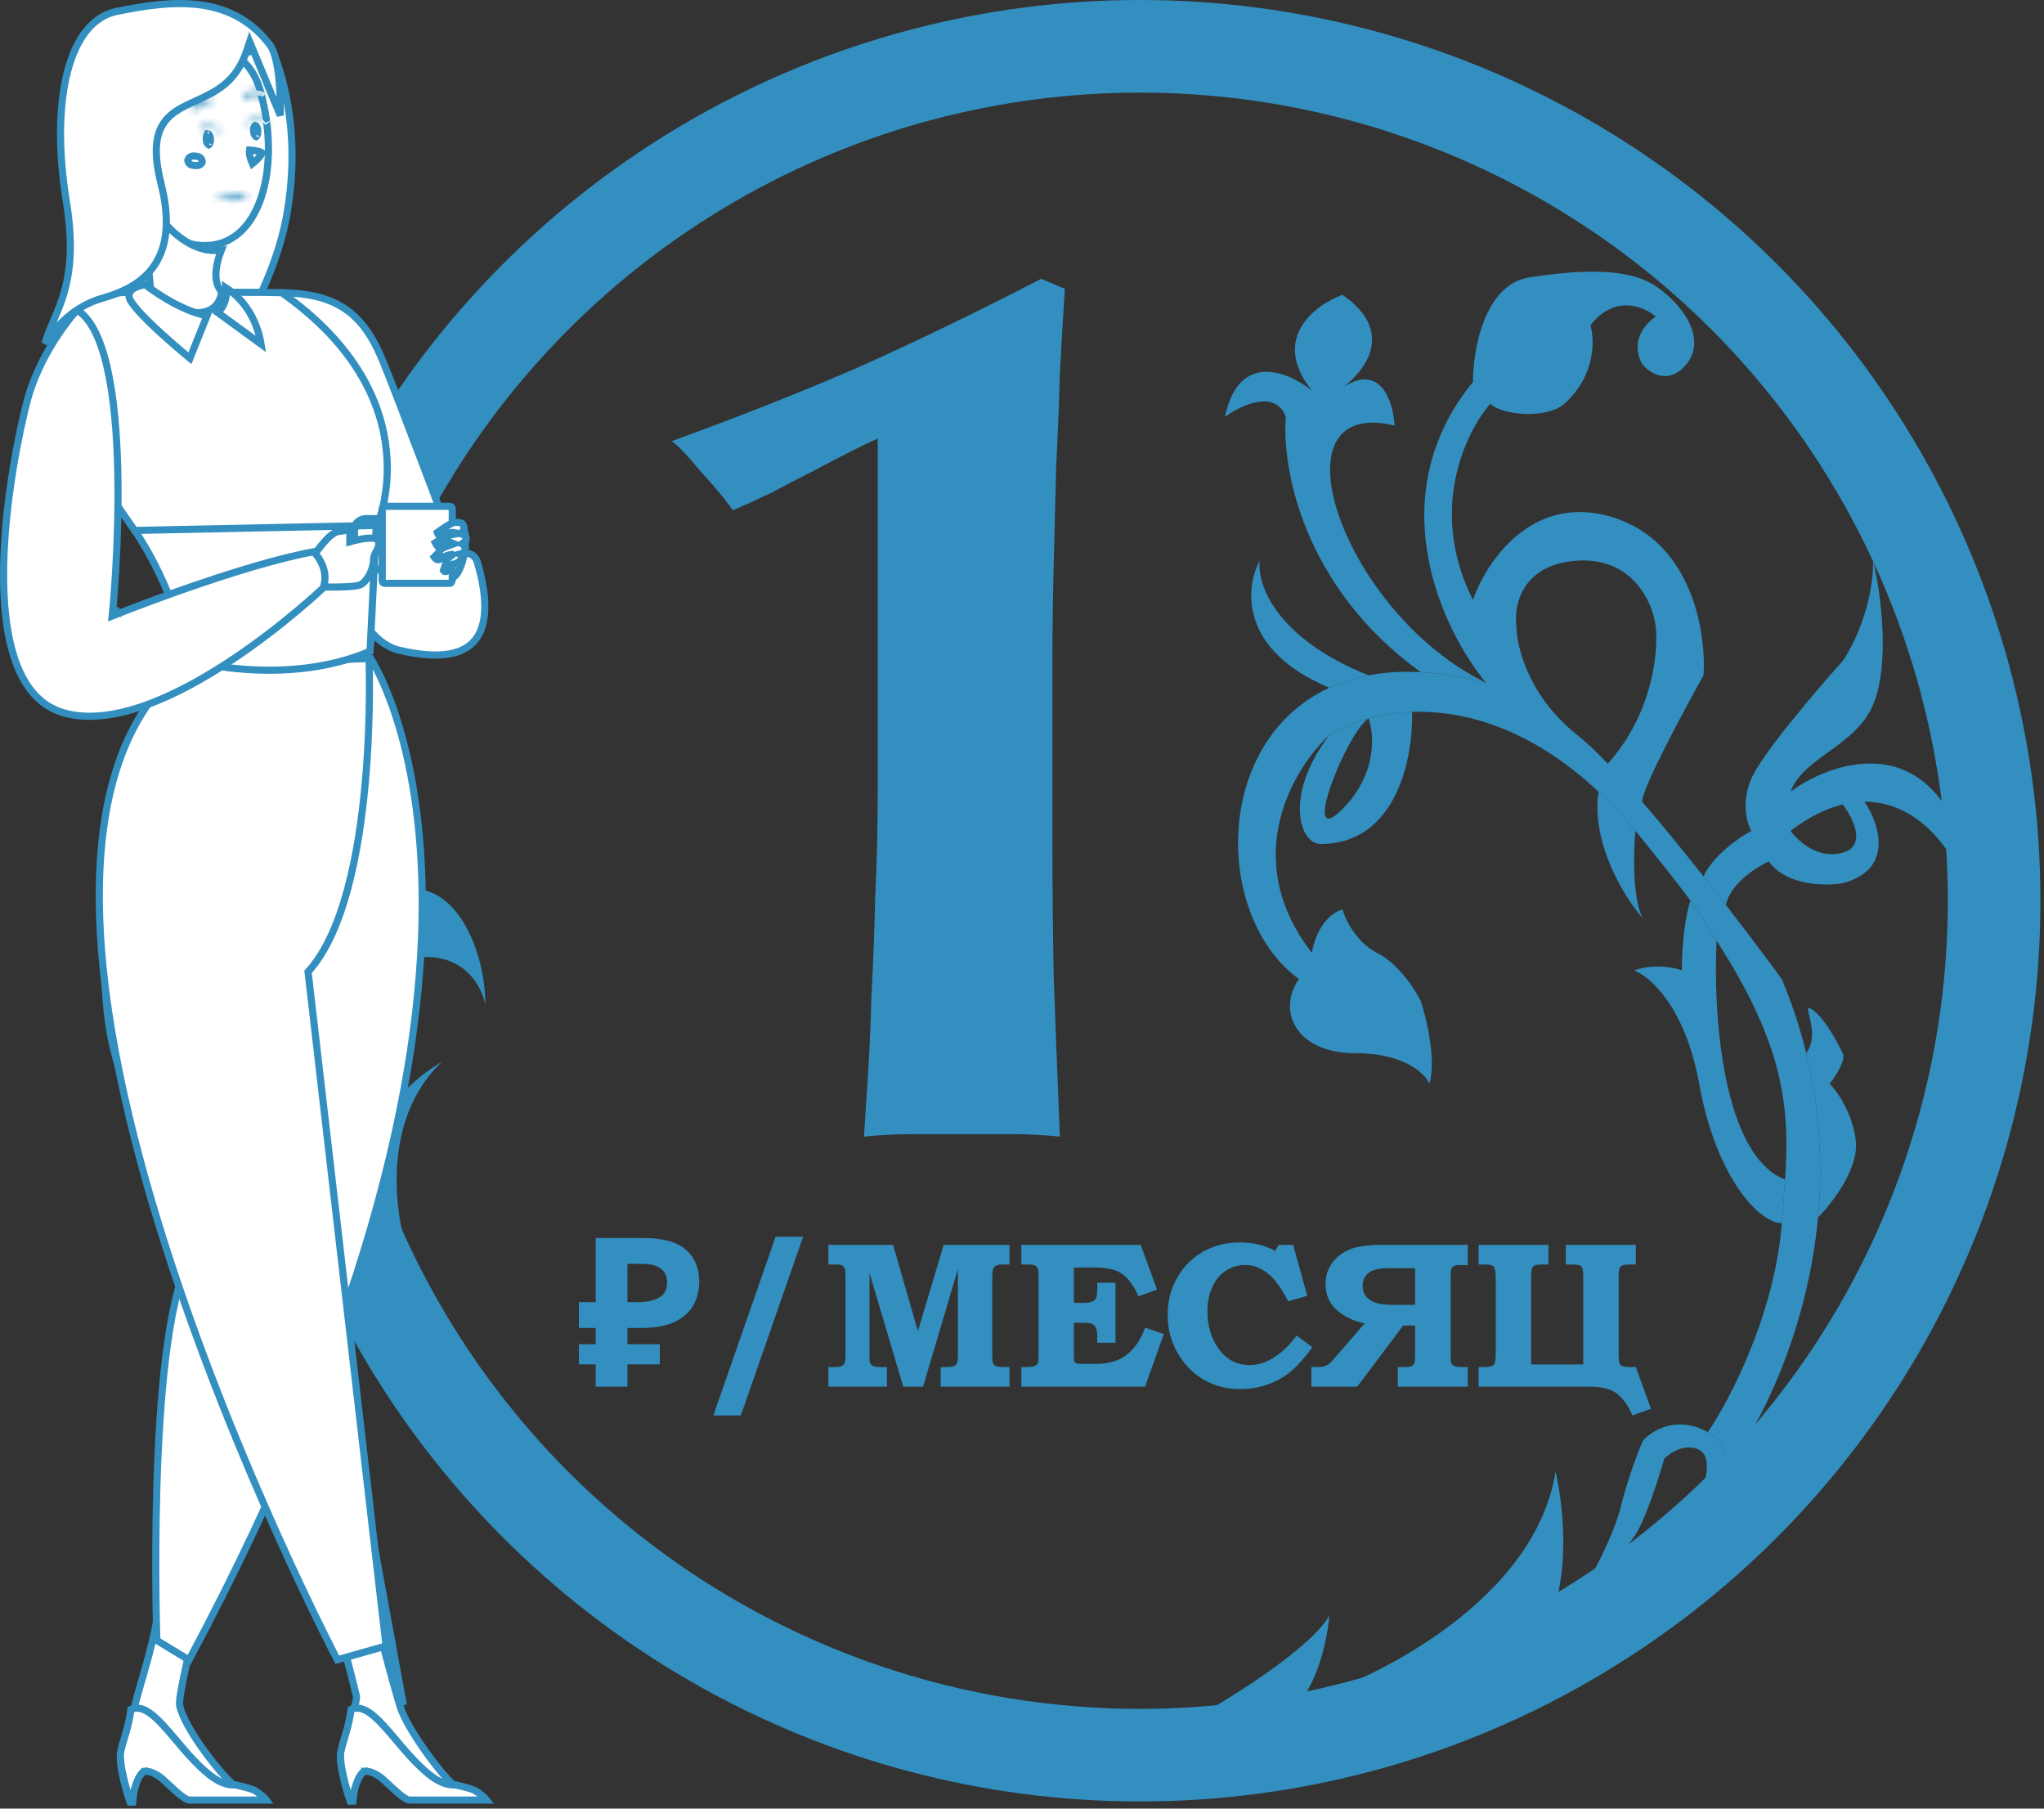 <svg width="286" height="253" viewBox="0 0 286 253" fill="none" xmlns="http://www.w3.org/2000/svg">
<rect x="0" y="0" width="286" height="253" fill="#333333" stroke="none"/>
<circle cx="159.5" cy="126" r="120" stroke="#338FBF" stroke-width="12"/>
<circle cx="159.5" cy="126" r="114.043" stroke="#338FBF" stroke-width="2"/>
<path d="M149 40.408C148.767 43.927 148.534 47.856 148.302 52.197C148.185 56.419 148.011 60.818 147.778 65.393C147.661 69.968 147.545 74.601 147.429 79.293C147.312 83.985 147.254 88.56 147.254 93.018V103.751V117.123C147.254 123.34 147.312 129.733 147.429 136.302C147.661 142.871 147.952 150.437 148.302 159C145.974 158.765 143.704 158.648 141.492 158.648C139.28 158.648 137.011 158.648 134.683 158.648C132.354 158.648 130.026 158.648 127.698 158.648C125.487 158.648 123.217 158.765 120.889 159C121.005 157.123 121.18 154.425 121.413 150.906C121.646 147.387 121.82 143.516 121.937 139.293C122.169 134.953 122.344 130.378 122.46 125.569C122.693 120.76 122.81 115.891 122.81 110.965V61.346C121.995 61.698 120.772 62.285 119.143 63.106C117.513 63.927 115.709 64.865 113.73 65.921C111.868 66.859 109.947 67.856 107.968 68.912C105.989 69.85 104.185 70.672 102.556 71.375C101.275 69.616 99.762 67.798 98.016 65.921C96.386 63.927 95.048 62.519 94 61.698C103.079 58.413 111.693 55.012 119.841 51.493C127.989 47.856 136.603 43.692 145.683 39L149 40.408Z" fill="#338FBF"/>
<path d="M220.706 102.819C213.888 97.454 212.183 90.422 212.183 87.577C211.777 84.731 212.914 78.919 220.706 78.431C228.497 77.944 231.257 84.325 231.663 87.577C232.068 91.06 231.297 99.787 224.967 106.825C226.453 108.376 228.08 110.186 229.775 112.151C229.726 110.349 235.477 99.615 238.359 94.473C238.764 88.516 236.776 75.748 225.575 72.334C214.375 68.92 207.922 78.634 206.096 83.918C199.765 71.386 205.081 60.406 208.531 56.482C210.154 58.108 216.444 58.65 218.879 56.482C223.262 52.58 223.14 47.54 222.532 45.507C225.941 41.118 230.039 42.865 231.663 44.288C228.254 46.727 229.025 49.775 229.836 50.995C230.851 52.214 233.489 53.922 235.924 50.995C238.967 47.336 235.315 42.459 231.663 40.02C228.01 37.582 221.923 37.582 214.009 38.801C207.679 39.776 206.096 48.962 206.096 53.434C192.947 69.529 201.835 88.186 207.922 95.502C204.627 94.637 201.586 94.16 198.791 94.018C196.137 93.883 193.704 94.05 191.486 94.473C189.487 94.854 187.663 95.443 186.008 96.205C169.648 103.743 169.86 128.262 181.747 136.962C178.703 141.23 181.138 147.326 189.66 147.326C196.478 147.326 199.4 150.172 200.009 151.594C200.983 148.18 199.603 142.449 198.791 140.01C197.98 138.384 195.626 134.767 192.704 133.303C189.782 131.84 188.24 128.629 187.834 127.206C184.912 128.182 183.776 131.678 183.573 133.303C173.346 120.134 180.935 107.493 186.008 102.819C187.412 101.935 189.27 101.095 191.486 100.491C193.294 99.998 195.34 99.661 197.574 99.583C204.873 99.33 214.169 101.849 223.664 110.745C225.385 112.357 227.112 114.179 228.835 116.232C229.169 116.63 229.503 117.036 229.836 117.451C232.104 120.275 234.733 123.509 236.532 125.987C238.119 128.172 238.925 129.635 240.185 131.587C249.789 146.468 250.409 155.089 249.778 165.007C249.653 166.969 249.479 168.982 249.316 171.104C248.342 183.786 242.011 195.878 238.967 200.339C241.676 201.949 241.761 204.601 241.402 205.857C246.249 199.509 252.876 186.439 254.377 170.314C255.044 163.147 254.698 155.377 252.733 147.326C251.9 143.914 250.777 140.451 249.316 136.962C247.312 134.225 244.556 130.549 241.494 126.597C240.477 125.284 239.427 123.941 238.359 122.592C235.517 119.002 232.553 115.369 229.775 112.151C228.08 110.186 226.453 108.376 224.967 106.825C223.352 105.14 221.901 103.76 220.706 102.819Z" fill="#338FBF"/>
<path d="M207.922 95.502C187.834 85.748 177.486 55.263 195.139 59.531C194.944 56.219 193.221 50.742 187.932 54.159C187.693 54.339 187.456 54.504 187.225 54.653C187.468 54.471 187.703 54.307 187.932 54.159C191.279 51.643 195.105 46.247 187.834 41.24C183.979 42.663 177.729 47.337 183.573 54.653C180.326 52.011 173.346 49.044 171.398 58.311C173.63 56.685 178.46 54.409 179.921 58.311C179.312 65.248 182.234 82.1 198.791 94.018C201.586 94.16 204.627 94.637 207.922 95.502Z" fill="#338FBF"/>
<path d="M191.486 94.473C178.338 89.195 175.862 81.579 176.268 78.431C174.239 82.151 173.346 90.914 186.008 96.205C187.663 95.443 189.487 94.854 191.486 94.473Z" fill="#338FBF"/>
<path d="M191.486 100.491C189.27 101.095 187.412 101.935 186.008 102.819C179.677 111.111 181.747 118.061 184.79 118.061C195.504 118.061 197.777 105.743 197.574 99.583C195.34 99.661 193.294 99.998 191.486 100.491C192.298 102.689 192.704 108.306 187.834 113.184C181.747 119.28 188.443 102.431 191.486 100.491Z" fill="#338FBF"/>
<path d="M245.055 108.916C243.594 112.33 244.446 115.216 245.055 116.232C243.406 117.102 239.757 119.592 238.359 122.592C239.427 123.941 240.477 125.284 241.494 126.597C242.054 123.67 245.724 121.313 247.49 120.5C249.925 123.914 255.403 123.955 257.838 123.548C265.143 121.597 262.911 115.137 260.882 112.151C259.912 112.154 258.897 112.273 257.838 112.529C259.258 114.373 261.247 118.305 257.838 119.28C254.429 120.256 251.548 117.655 250.533 116.232C253.153 114.238 255.594 113.074 257.838 112.529C258.897 112.273 259.912 112.154 260.882 112.151C267.407 112.13 271.863 117.36 273.665 121.11C274.639 119.159 273.259 115.013 272.448 113.184C266.117 102.941 255.2 107.29 250.533 110.745C252.359 105.867 259.664 104.404 262.099 98.551C264.534 92.698 263.114 82.699 262.099 78.431C262.099 84.772 259.258 90.422 257.838 92.454C254.186 96.519 246.516 105.501 245.055 108.916Z" fill="#338FBF"/>
<path d="M249.316 171.104C249.479 168.982 249.653 166.969 249.778 165.007C240.894 161.593 239.681 141.304 240.185 131.587C238.925 129.635 238.119 128.172 236.532 125.987C235.315 129.645 235.315 135.742 235.315 135.742C234.3 135.335 231.541 134.766 228.619 135.742C230.851 136.555 235.802 140.864 237.75 151.594C240.185 165.007 246.272 171.104 249.316 171.104Z" fill="#338FBF"/>
<path d="M254.377 170.314C256.342 168.342 260.151 163.422 259.664 159.52C259.177 155.618 257.026 152.61 256.012 151.594C256.823 150.578 258.325 148.302 257.838 147.326C257.229 146.107 255.403 142.449 253.577 141.229C251.751 140.01 254.933 144.278 252.733 147.326C254.698 155.377 255.044 163.147 254.377 170.314Z" fill="#338FBF"/>
<path d="M226.793 210.734C225.819 214.636 223.14 219.677 221.923 221.709C226.184 219.27 226.793 217.441 228.619 215.002C230.08 213.051 232.068 206.873 232.88 204.028C233.692 203.215 235.802 201.833 237.75 202.808C239.698 203.784 238.562 207.686 237.75 209.515L241.402 205.857C241.761 204.601 241.676 201.949 238.967 200.339C238.609 200.126 238.205 199.931 237.75 199.76C233.854 198.297 230.851 200.37 229.836 201.589C229.228 203.012 227.767 206.833 226.793 210.734Z" fill="#338FBF"/>
<path d="M217.662 205.857C214.74 223.904 192.501 234.919 181.747 238.171C196.843 235.732 211.98 227.806 217.662 224.148C219.61 217.807 218.473 209.312 217.662 205.857Z" fill="#338FBF"/>
<path d="M186.008 225.977C183.573 230.367 172.819 237.155 167.746 240L181.747 238.171C184.669 234.757 185.805 228.619 186.008 225.977Z" fill="#338FBF"/>
<path d="M48.435 151.592C49.247 145.902 52.453 134.399 58.783 133.911C65.114 133.424 67.508 138.179 67.914 140.618C67.914 129.034 58.783 114.403 46 133.911C46.203 137.569 46.974 146.225 48.435 151.592Z" fill="#338FBF"/>
<path d="M56.958 174.761C55.132 169.274 53.549 156.348 61.828 148.544C58.581 150.373 51.966 155.738 51.479 162.567C52.493 165.818 55.01 172.808 56.958 174.761Z" fill="#338FBF"/>
<path d="M229.836 128.426C228.375 125.499 228.56 119.077 228.835 116.232C227.112 114.179 225.385 112.357 223.664 110.745C222.622 118.061 227.345 125.581 229.836 128.426Z" fill="#338FBF"/>
<path d="M83.351 193.976V190.859H81V188.034H83.351V185.763H81V182.151H83.351V173.181H90.053C92.757 173.181 94.727 173.725 95.961 174.812C97.215 175.899 97.842 177.394 97.842 179.297C97.842 180.423 97.587 181.481 97.078 182.472C96.568 183.462 95.716 184.258 94.521 184.86C93.345 185.462 91.738 185.763 89.7 185.763H87.79V188.034H92.316V190.859H87.79V193.976H83.351ZM87.79 182.151H89.259C90.513 182.151 91.503 181.938 92.228 181.51C92.973 181.083 93.345 180.394 93.345 179.443C93.345 177.676 92.169 176.792 89.818 176.792H87.79V182.151Z" fill="#338FBF"/>
<path d="M112.371 173L103.66 198H99.813L108.525 173H112.371Z" fill="#338FBF"/>
<path d="M115.907 174.138H124.963L128.436 186.211L132.038 174.138H141.252V176.882H140.262C139.726 176.882 139.353 176.996 139.143 177.224C138.942 177.442 138.841 177.859 138.841 178.475V189.738C138.841 190.231 138.87 190.539 138.927 190.662C139.013 190.852 139.133 190.984 139.286 191.06C139.497 191.174 139.774 191.231 140.118 191.231H141.252V193.976H131.622V191.231H132.368C132.914 191.231 133.282 191.188 133.474 191.103C133.665 191.018 133.804 190.89 133.89 190.719C133.985 190.539 134.033 190.212 134.033 189.738V177.536L129.154 193.976H126.384L121.662 178.063V190.122C121.662 190.397 121.71 190.61 121.805 190.762C121.911 190.913 122.054 191.032 122.236 191.117C122.427 191.193 122.729 191.231 123.14 191.231H124.102V193.976H115.907V191.231H116.71C117.218 191.231 117.562 191.188 117.744 191.103C117.935 191.008 118.074 190.866 118.16 190.676C118.256 190.477 118.303 190.117 118.303 189.596V178.475C118.303 177.963 118.27 177.631 118.203 177.48C118.117 177.271 117.988 177.119 117.816 177.024C117.643 176.93 117.371 176.882 116.997 176.882H115.907V174.138Z" fill="#338FBF"/>
<path d="M142.908 174.138H159.613L161.895 180.409L159.298 181.333C158.857 180.309 158.341 179.485 157.747 178.859C157.164 178.233 156.513 177.821 155.796 177.622C155.088 177.413 154.26 177.309 153.313 177.309H150.256V182.258H151.26C152.016 182.258 152.523 182.206 152.782 182.101C153.05 181.987 153.241 181.817 153.356 181.589C153.471 181.352 153.528 180.888 153.528 180.196V179.442H156.083V187.832H153.528V186.979C153.528 186.401 153.456 185.979 153.313 185.713C153.179 185.448 152.992 185.268 152.753 185.173C152.514 185.078 151.983 185.031 151.16 185.031H150.256V189.581C150.256 190.065 150.28 190.359 150.328 190.463C150.375 190.567 150.466 190.648 150.6 190.705C150.744 190.762 151.045 190.79 151.504 190.79H153.184C154.437 190.79 155.494 190.615 156.355 190.264C157.216 189.904 157.982 189.33 158.652 188.543C159.331 187.747 159.852 186.804 160.216 185.713L162.842 186.609L160.216 193.976H142.908V191.231H143.41C144.08 191.231 144.529 191.184 144.759 191.089C144.989 190.994 145.151 190.828 145.247 190.591C145.295 190.449 145.319 190.046 145.319 189.382V178.575C145.319 177.987 145.276 177.603 145.19 177.423C145.113 177.243 144.989 177.11 144.816 177.024C144.644 176.93 144.304 176.882 143.797 176.882H142.908V174.138Z" fill="#338FBF"/>
<path d="M178.907 174.138H180.945L182.911 181.262L180.242 182.03C179.352 180.333 178.515 179.129 177.73 178.418C176.639 177.442 175.458 176.953 174.185 176.953C173.257 176.953 172.387 177.209 171.573 177.721C170.77 178.233 170.128 178.987 169.65 179.982C169.181 180.978 168.947 182.144 168.947 183.481C168.947 185.519 169.487 187.273 170.569 188.742C171.659 190.212 173.085 190.947 174.845 190.947C175.965 190.947 177.041 190.629 178.075 189.994C179.366 189.207 180.481 188.15 181.419 186.823L183.643 188.458C182.198 190.411 180.878 191.771 179.682 192.539C177.835 193.724 175.778 194.317 173.511 194.317C171.626 194.317 169.918 193.871 168.387 192.98C166.866 192.079 165.651 190.823 164.742 189.212C163.833 187.6 163.378 185.841 163.378 183.936C163.378 182.04 163.818 180.314 164.699 178.759C165.588 177.195 166.794 175.977 168.315 175.105C169.846 174.232 171.549 173.796 173.425 173.796C175.329 173.796 176.998 174.195 178.433 174.991L178.907 174.138Z" fill="#338FBF"/>
<path d="M205.377 174.138H193.034C192.24 174.138 191.369 174.209 190.422 174.351C189.485 174.493 188.633 174.806 187.868 175.29C187.112 175.773 186.523 176.385 186.102 177.124C185.681 177.863 185.471 178.698 185.471 179.627C185.471 181.134 186.011 182.357 187.093 183.296C188.183 184.225 189.47 184.832 190.953 185.116L186.834 189.866L186.662 190.079C186.394 190.401 186.15 190.643 185.93 190.804C185.71 190.956 185.49 191.065 185.27 191.131C185.05 191.198 184.744 191.231 184.351 191.231H183.49V193.976H189.906L196.335 185.429H198V189.382C198 190.065 197.962 190.501 197.885 190.691C197.809 190.871 197.684 191.008 197.512 191.103C197.349 191.188 197.015 191.231 196.507 191.231H195.589V193.976H205.377V191.231H204.487C204.018 191.231 203.683 191.184 203.482 191.089C203.291 190.984 203.148 190.833 203.052 190.634C203.004 190.52 202.98 190.164 202.98 189.567V178.404C202.98 177.968 203.014 177.66 203.081 177.48C203.157 177.29 203.277 177.167 203.439 177.11C203.669 177.005 203.932 176.953 204.229 176.953L204.631 176.968H205.377V174.138ZM198 177.394V182.528H195.029C193.862 182.528 192.986 182.424 192.403 182.215C191.829 181.997 191.393 181.689 191.097 181.291C190.81 180.892 190.666 180.409 190.666 179.84C190.666 179.319 190.8 178.873 191.068 178.503C191.345 178.124 191.733 177.845 192.231 177.664C192.738 177.484 193.56 177.394 194.699 177.394H198Z" fill="#338FBF"/>
<path d="M228.89 191.231L231 197.076L228.402 198C227.953 196.853 227.307 195.895 226.465 195.127C225.623 194.359 224.274 193.976 222.418 193.976H206.889V191.231H207.778C208.42 191.231 208.831 191.127 209.013 190.918C209.195 190.7 209.285 190.174 209.285 189.34V178.788C209.285 177.973 209.204 177.451 209.041 177.224C208.888 176.996 208.467 176.882 207.778 176.882H206.889V174.138H216.662V176.882H215.758C215.127 176.882 214.715 176.977 214.524 177.167C214.333 177.356 214.237 177.854 214.237 178.66V190.861H221.528V178.404C221.528 177.797 221.456 177.394 221.312 177.195C221.169 176.987 220.681 176.882 219.849 176.882H219.088V174.138H228.89V176.882H228.072C227.374 176.882 226.934 176.982 226.752 177.181C226.57 177.38 226.479 177.873 226.479 178.66V189.468C226.479 190.245 226.565 190.733 226.737 190.932C226.919 191.131 227.364 191.231 228.072 191.231H228.89Z" fill="#338FBF"/>
<path d="M40.251 29.31L40.25 29.314C39.185 36.255 35.698 43.334 32.453 48.701C30.834 51.379 29.281 53.62 28.134 55.191C27.56 55.976 27.088 56.593 26.761 57.014C26.627 57.185 26.517 57.323 26.434 57.427C26.396 57.42 26.353 57.411 26.307 57.402C26.038 57.348 25.646 57.264 25.163 57.144C24.196 56.903 22.863 56.519 21.404 55.945C18.47 54.792 15.093 52.901 13.089 49.938C12.122 48.472 11.706 46.473 11.619 44.098C11.533 41.728 11.776 39.05 12.073 36.265C12.12 35.823 12.169 35.379 12.218 34.932C12.474 32.58 12.736 30.183 12.829 27.898C12.94 25.18 12.816 22.575 12.145 20.341C11.595 18.514 12.679 16.725 15.011 14.983C17.313 13.264 20.65 11.739 24.11 10.469C27.561 9.203 31.098 8.202 33.774 7.518C35.112 7.176 36.233 6.913 37.019 6.736C37.378 6.655 37.668 6.592 37.876 6.548C37.885 6.568 37.895 6.589 37.905 6.611C38.031 6.882 38.209 7.287 38.416 7.819C38.831 8.882 39.363 10.452 39.825 12.464C40.749 16.486 41.391 22.273 40.251 29.31Z" fill="white" stroke="#338FBF"/>
<path d="M40.246 42.476C40.193 41.826 40.154 41.315 40.129 40.964C43.746 41.095 46.389 41.869 48.445 43.318C50.605 44.84 52.177 47.15 53.525 50.407C54.53 52.84 57.082 59.511 59.386 65.583C60.538 68.616 61.626 71.498 62.427 73.621C62.827 74.682 63.155 75.554 63.384 76.16L63.648 76.861L63.717 77.045L63.734 77.092L63.739 77.103L63.74 77.106L63.74 77.107C63.74 77.107 63.74 77.107 64.208 76.931L63.74 77.107L63.897 77.525L64.327 77.417L64.328 77.417L64.328 77.417L64.329 77.417L64.329 77.417L64.341 77.414C64.353 77.412 64.372 77.407 64.398 77.403C64.451 77.393 64.53 77.38 64.628 77.371C64.827 77.351 65.092 77.344 65.37 77.389C65.909 77.476 66.473 77.747 66.756 78.525C67.288 80.294 67.698 82.171 67.807 83.935C67.917 85.709 67.719 87.328 67.073 88.61C66.437 89.87 65.349 90.843 63.58 91.316C61.788 91.796 59.279 91.768 55.83 90.951L55.827 90.951C54.332 90.607 52.94 89.611 51.645 88.061C50.351 86.511 49.181 84.437 48.128 82C46.024 77.128 44.426 70.89 43.232 64.718C42.039 58.551 41.254 52.475 40.767 47.939C40.523 45.672 40.354 43.79 40.246 42.476Z" fill="white" stroke="#338FBF"/>
<path d="M64.32 73.409L64.324 73.409C64.464 73.417 64.584 73.478 64.701 73.628C64.828 73.792 64.942 74.053 65.021 74.418C65.179 75.147 65.167 76.145 65.011 77.161C64.854 78.175 64.561 79.154 64.195 79.846C64.011 80.194 63.823 80.442 63.648 80.59C63.479 80.733 63.357 80.757 63.268 80.745C63.174 80.732 63.069 80.679 62.956 80.513C62.837 80.338 62.731 80.067 62.657 79.699C62.51 78.967 62.514 77.981 62.653 76.983C62.792 75.985 63.06 75.023 63.406 74.335C63.579 73.99 63.759 73.74 63.93 73.587C64.097 73.436 64.224 73.403 64.32 73.409Z" fill="white" stroke="#338FBF"/>
<path d="M25.144 238.618L25.144 238.618L25.146 238.626C25.342 239.486 25.81 240.514 26.405 241.574C27.004 242.64 27.748 243.77 28.521 244.84C30.056 246.966 31.741 248.911 32.655 249.671L32.794 249.787H32.975C32.971 249.787 32.973 249.787 32.979 249.788C32.998 249.792 33.062 249.804 33.181 249.843C33.322 249.889 33.504 249.961 33.712 250.061C34.126 250.259 34.621 250.555 35.083 250.947C35.129 250.994 35.175 251.039 35.22 251.085H26.674C26.477 250.912 26.261 250.665 26.017 250.336C25.724 249.94 25.409 249.452 25.049 248.878L25.045 248.871C24.158 247.503 22.901 246.98 21.887 246.802C21.383 246.713 20.934 246.708 20.611 246.725C20.449 246.734 20.317 246.748 20.224 246.76C20.177 246.767 20.14 246.773 20.113 246.777L20.081 246.783L20.071 246.785L20.067 246.785L20.066 246.785L20.066 246.786C20.065 246.786 20.065 246.786 20.163 247.276L20.065 246.786L19.917 246.815L19.81 246.922C19.498 247.233 19.299 247.727 19.159 248.209C19.012 248.712 18.905 249.295 18.823 249.861C18.74 250.429 18.68 250.995 18.633 251.468C18.626 251.535 18.62 251.6 18.614 251.662C18.598 251.822 18.584 251.965 18.57 252.09H18.201C17.971 251.462 17.601 250.273 17.303 249.01C17.125 248.258 16.977 247.493 16.899 246.817C16.819 246.126 16.82 245.582 16.905 245.243L16.908 245.232L16.91 245.22C17.048 244.533 17.398 243.376 17.779 242.165C17.861 241.904 17.944 241.641 18.026 241.381C18.32 240.452 18.603 239.56 18.774 238.934L18.774 238.934L18.776 238.925C19.174 237.364 19.567 236.003 19.95 234.676C20.591 232.456 21.205 230.331 21.769 227.517C22.675 222.996 23.469 216.649 24.117 205.077C24.248 202.775 24.331 200.585 24.411 198.502C24.55 194.826 24.677 191.483 25.032 188.446C25.586 183.707 26.685 179.834 29.187 176.784L29.222 176.741L29.247 176.691C29.283 176.62 29.301 176.536 29.306 176.516C29.317 176.471 29.329 176.414 29.342 176.348C29.367 176.215 29.399 176.031 29.436 175.796C29.51 175.324 29.603 174.64 29.704 173.742C29.906 171.946 30.136 169.291 30.289 165.77C30.594 158.783 30.596 148.384 29.469 134.521L57.603 118.957C59.19 135.081 55.241 148.027 50.659 157.926C48.453 162.693 46.101 166.75 44.145 170.127C44.037 170.313 43.93 170.497 43.824 170.68C42.818 172.418 41.924 173.976 41.233 175.344C40.546 176.704 40.04 177.911 39.827 178.947C39.603 179.954 38.474 184.231 36.934 190.072C35.498 195.514 33.705 202.314 31.951 209.089C30.133 216.109 28.36 223.097 27.076 228.502C26.435 231.204 25.915 233.515 25.573 235.238C25.402 236.099 25.274 236.819 25.198 237.372C25.16 237.647 25.134 237.888 25.123 238.086C25.112 238.272 25.111 238.463 25.144 238.618Z" fill="white" stroke="#338FBF"/>
<path d="M22.654 248.77L22.642 248.759L22.629 248.749C21.936 248.211 21.372 247.962 20.956 247.852C20.748 247.798 20.579 247.779 20.452 247.775C20.389 247.774 20.337 247.776 20.296 247.78C20.276 247.782 20.259 247.784 20.244 247.786L20.224 247.789L20.216 247.79L20.212 247.791L20.211 247.791L20.21 247.791C20.209 247.792 20.209 247.792 20.307 248.282L20.209 247.792L20.061 247.821L19.954 247.928C19.423 248.458 19.072 249.36 18.853 250.161C18.694 250.744 18.588 251.335 18.54 251.804H18.201C17.971 251.175 17.601 249.987 17.303 248.724C17.125 247.972 16.977 247.207 16.899 246.53C16.819 245.839 16.82 245.295 16.905 244.956L16.908 244.945L16.91 244.933C17.007 244.453 17.168 243.914 17.357 243.281C17.441 243.002 17.53 242.705 17.621 242.387C17.892 241.439 18.168 240.351 18.324 239.128C18.978 238.839 19.611 238.899 20.289 239.228C21.075 239.609 21.9 240.344 22.802 241.315C23.398 241.957 24.002 242.672 24.637 243.424C24.962 243.809 25.295 244.204 25.639 244.603C26.644 245.767 27.725 246.948 28.907 247.943C30.11 248.993 31.118 249.432 31.859 249.596C32.228 249.678 32.525 249.69 32.74 249.679C32.802 249.676 32.857 249.671 32.904 249.664C32.912 249.667 32.919 249.67 32.927 249.672C33.004 249.698 33.094 249.722 33.185 249.744C33.28 249.767 33.402 249.794 33.534 249.824C33.642 249.848 33.756 249.874 33.869 249.9C34.392 250.022 35.026 250.189 35.621 250.449C36.503 250.994 36.952 251.42 37.211 251.739C37.229 251.761 37.246 251.782 37.262 251.804H26.497C26.389 251.804 26.183 251.741 25.863 251.545C25.558 251.359 25.213 251.091 24.843 250.775C24.474 250.46 24.095 250.107 23.721 249.757C23.664 249.704 23.607 249.65 23.55 249.596C23.239 249.304 22.933 249.017 22.654 248.77Z" fill="white" stroke="#338FBF"/>
<path d="M51.904 92.176C51.931 92.221 51.961 92.269 51.993 92.323C52.182 92.638 52.455 93.117 52.784 93.764C53.444 95.058 54.332 97.027 55.232 99.706C57.033 105.063 58.887 113.266 59.066 124.606C59.423 147.216 53.124 182.316 26.446 232.211L21.945 229.467C21.944 229.411 21.942 229.348 21.94 229.275C21.93 228.974 21.918 228.529 21.904 227.958C21.876 226.817 21.842 225.172 21.82 223.159C21.775 219.133 21.775 213.637 21.954 207.757C22.134 201.876 22.493 195.618 23.166 190.064C23.84 184.494 24.823 179.689 26.226 176.678C26.972 175.079 27.656 172.637 28.287 169.622C28.92 166.598 29.507 162.963 30.047 158.957C31.129 150.945 32.029 141.428 32.749 132.304C33.47 123.179 34.01 114.44 34.37 107.983C34.55 104.755 34.685 102.096 34.775 100.245C34.82 99.319 34.853 98.595 34.876 98.103C34.883 97.942 34.89 97.806 34.895 97.695L51.904 92.176Z" fill="white" stroke="#338FBF"/>
<path d="M34.988 121.169C29.518 98.476 14.691 120.882 14.691 135.676C14.691 148.467 18.761 155.219 22.198 160.92C24.395 164.565 26.334 167.781 26.783 171.871C27.934 182.499 29.95 187.095 35.996 198.873L34.988 121.169ZM34.988 121.169C39.182 138.123 40.645 158.043 41.476 169.371C41.758 173.205 41.967 176.055 42.186 177.472C43.049 183.074 51.542 222.141 56.437 238.515L34.988 121.169ZM57.659 251.085L57.6 251.041C57.37 250.869 57.116 250.591 56.821 250.192C56.528 249.796 56.213 249.308 55.853 248.734L55.849 248.728C54.962 247.36 53.705 246.836 52.691 246.658C52.186 246.569 51.738 246.564 51.415 246.582C51.253 246.59 51.121 246.604 51.027 246.617C50.98 246.623 50.943 246.629 50.916 246.633L50.884 246.639L50.874 246.641L50.871 246.642L50.87 246.642L50.869 246.642C50.869 246.642 50.869 246.642 50.967 247.132L50.869 246.642L50.721 246.672L50.614 246.778C50.302 247.09 50.103 247.583 49.962 248.065C49.816 248.569 49.709 249.151 49.626 249.718C49.544 250.286 49.484 250.852 49.437 251.324C49.43 251.391 49.423 251.456 49.417 251.519C49.401 251.678 49.387 251.822 49.374 251.947H49.005C48.774 251.318 48.404 250.13 48.106 248.867C47.929 248.115 47.781 247.35 47.703 246.673C47.623 245.982 47.624 245.438 47.709 245.1L47.712 245.088L47.714 245.076C47.852 244.39 48.202 243.233 48.583 242.022C48.665 241.761 48.748 241.498 48.83 241.238C49.122 240.315 49.402 239.429 49.574 238.804L49.58 238.784C49.717 238.376 49.883 237.879 49.883 237.366V237.306L49.869 237.247L49.849 237.164C48.528 231.747 44.061 213.421 36.44 198.644C30.405 186.887 28.422 182.355 27.28 171.817L27.28 171.816C26.982 169.109 26.053 166.784 24.849 164.507C24.248 163.37 23.576 162.24 22.879 161.082C22.795 160.942 22.71 160.802 22.626 160.662C22.006 159.633 21.37 158.578 20.741 157.46C17.893 152.399 15.191 146.056 15.191 135.676C15.191 132.053 16.1 127.941 17.559 124.157C19.02 120.37 21.014 116.955 23.15 114.71C25.312 112.437 27.466 111.507 29.324 112.246C30.271 112.623 31.225 113.459 32.118 114.93C33.011 116.401 33.825 118.479 34.502 121.286L34.503 121.289C37.301 132.6 38.881 145.246 39.87 155.777C40.359 160.98 40.703 165.662 40.978 169.408L40.987 169.54C41.263 173.294 41.472 176.123 41.691 177.548C42.559 183.174 51.057 222.263 55.958 238.658L55.958 238.658L55.961 238.667C56.49 240.326 57.934 242.714 59.429 244.835C60.924 246.956 62.54 248.907 63.459 249.671L63.598 249.787H63.778C63.775 249.787 63.776 249.787 63.783 249.788C63.802 249.792 63.866 249.804 63.985 249.843C64.125 249.889 64.308 249.961 64.516 250.061C64.929 250.259 65.425 250.555 65.886 250.947C65.933 250.994 65.978 251.039 66.023 251.085H57.659Z" fill="white" stroke="#338FBF"/>
<path d="M53.458 248.77L53.445 248.759L53.432 248.749C52.74 248.211 52.176 247.962 51.759 247.852C51.551 247.798 51.383 247.779 51.256 247.775C51.193 247.774 51.141 247.776 51.1 247.78C51.08 247.782 51.062 247.784 51.047 247.786L51.028 247.789L51.02 247.79L51.016 247.791L51.014 247.791L51.013 247.791C51.013 247.792 51.013 247.792 51.11 248.282L51.013 247.792L50.864 247.821L50.757 247.928C50.226 248.458 49.875 249.36 49.656 250.161C49.497 250.744 49.392 251.335 49.344 251.804H49.004C48.774 251.175 48.404 249.987 48.106 248.724C47.929 247.972 47.78 247.207 47.702 246.53C47.623 245.839 47.624 245.295 47.709 244.956L47.712 244.945L47.714 244.933C47.81 244.453 47.972 243.914 48.161 243.281C48.244 243.002 48.333 242.705 48.424 242.387C48.696 241.439 48.971 240.351 49.128 239.128C49.782 238.839 50.414 238.899 51.093 239.228C51.879 239.609 52.703 240.344 53.605 241.315C54.201 241.957 54.805 242.672 55.44 243.424C55.765 243.809 56.098 244.204 56.443 244.603C57.447 245.767 58.528 246.948 59.71 247.943C60.913 248.993 61.922 249.432 62.662 249.596C63.032 249.678 63.329 249.69 63.544 249.679C63.605 249.676 63.66 249.671 63.708 249.664C63.715 249.667 63.723 249.67 63.73 249.672C63.807 249.698 63.898 249.722 63.989 249.744C64.084 249.767 64.205 249.794 64.337 249.824C64.445 249.848 64.56 249.874 64.672 249.9C65.195 250.022 65.829 250.189 66.424 250.449C67.306 250.994 67.756 251.42 68.014 251.739C68.032 251.761 68.049 251.782 68.066 251.804H57.3C57.193 251.804 56.986 251.741 56.666 251.545C56.362 251.359 56.016 251.091 55.646 250.775C55.278 250.46 54.898 250.107 54.525 249.757C54.468 249.704 54.41 249.65 54.353 249.596C54.042 249.304 53.737 249.017 53.458 248.77Z" fill="white" stroke="#338FBF"/>
<path d="M43.253 135.775L43.105 135.942L43.131 136.164L54.022 230.25L47.194 232.178C47.087 231.971 46.935 231.677 46.742 231.299C46.328 230.488 45.726 229.294 44.971 227.762C43.462 224.7 41.345 220.29 38.919 214.904C34.065 204.132 27.973 189.46 23.015 173.856C18.054 158.246 14.238 141.731 13.915 127.265C13.594 112.854 16.741 100.593 25.535 93.223L51.639 92.103C51.646 92.34 51.655 92.657 51.663 93.046C51.683 93.975 51.7 95.316 51.69 96.96C51.67 100.25 51.54 104.75 51.101 109.598C50.661 114.448 49.913 119.632 48.662 124.294C47.407 128.966 45.66 133.06 43.253 135.775Z" fill="white" stroke="#338FBF"/>
<path d="M53.315 73.488C53.223 73.721 53.158 73.862 53.135 73.904L52.627 73.891L51.778 91.104C45.771 93.675 39.328 93.984 34.339 93.633C31.809 93.455 29.662 93.109 28.149 92.807C27.393 92.656 26.796 92.516 26.389 92.415C26.273 92.386 26.172 92.36 26.087 92.338C25.125 84.72 20.853 77.069 18.843 74.204L53.315 73.488ZM53.315 73.488C53.251 73.453 53.185 73.426 53.129 73.417C53.025 73.427 52.876 73.484 52.83 73.514C52.806 73.533 52.769 73.567 52.756 73.582C52.733 73.607 52.718 73.629 52.714 73.635C52.708 73.644 52.703 73.652 52.702 73.655C52.698 73.661 52.696 73.664 52.696 73.664C52.696 73.664 52.698 73.662 52.701 73.656C52.711 73.635 52.729 73.595 52.755 73.535C52.807 73.415 52.882 73.229 52.972 72.98C53.151 72.483 53.386 71.741 53.601 70.797C54.033 68.909 54.386 66.218 54.068 63.05C53.438 56.76 50.157 48.525 39.429 40.946L39.379 40.944C39.245 40.941 39.044 40.936 38.777 40.93C38.241 40.919 37.438 40.905 36.369 40.896C34.232 40.879 31.034 40.879 26.792 40.95C25.241 40.98 23.756 40.936 22.352 40.895C22.048 40.886 21.748 40.877 21.452 40.869C19.779 40.825 18.232 40.808 16.791 40.948C13.933 41.226 11.518 42.118 9.466 44.642C6.495 48.348 7.38 53.726 9.84 59.316C12.239 64.767 16.038 70.195 18.701 74.001L18.843 74.203L53.315 73.488Z" fill="white" stroke="#338FBF"/>
<path d="M31.672 40.88C31.672 40.665 31.657 40.462 31.635 40.276C33.929 41.772 35.174 43.837 35.851 45.618C36.224 46.599 36.422 47.489 36.528 48.142L30.477 43.729C31.425 42.825 31.672 41.754 31.672 40.88Z" fill="white" stroke="#338FBF"/>
<path d="M53.627 73.198V72.698H53.127H51.255C50.805 72.698 50.397 72.917 50.11 73.203C49.824 73.488 49.603 73.897 49.603 74.347V77.938C49.603 78.388 49.824 78.796 50.11 79.081C50.397 79.367 50.805 79.587 51.255 79.587H53.127H53.627V79.087V73.198ZM51.255 72.549H53.634V79.736H51.255C50.235 79.736 49.452 78.953 49.452 77.938V74.347C49.452 73.331 50.235 72.549 51.255 72.549Z" fill="white" stroke="#338FBF"/>
<path d="M62.916 81.602H53.847C53.738 81.602 53.645 81.565 53.585 81.512C53.535 81.468 53.484 81.391 53.484 81.24V71.186C53.484 71.078 53.52 70.985 53.573 70.926C53.617 70.876 53.695 70.824 53.847 70.824H62.916C63.026 70.824 63.119 70.861 63.178 70.914C63.228 70.958 63.28 71.035 63.28 71.186V81.175C63.223 81.375 63.155 81.481 63.103 81.532C63.059 81.576 63.009 81.602 62.916 81.602Z" fill="white" stroke="#338FBF"/>
<path d="M44.06 77.506C44.06 77.506 46.075 74.49 47.37 74.346C48.666 74.202 48.954 74.059 48.954 74.059V75.782C48.954 75.782 52.841 74.633 52.985 75.782C53.129 76.931 52.265 77.219 52.265 78.368C52.265 79.517 51.401 81.384 50.394 81.815C49.386 82.246 44.491 82.102 44.491 82.102L44.06 77.506Z" fill="white" stroke="#338FBF"/>
<path d="M16.274 85.405L15.777 85.356L15.696 86.174L16.459 85.87L16.274 85.405ZM16.274 85.405C15.777 85.356 15.777 85.356 15.777 85.356L15.777 85.355L15.777 85.35L15.779 85.33L15.787 85.249C15.793 85.177 15.803 85.07 15.816 84.93C15.841 84.651 15.876 84.24 15.918 83.715C16.002 82.665 16.111 81.159 16.214 79.338C16.418 75.695 16.593 70.794 16.476 65.757C16.359 60.716 15.951 55.562 14.997 51.403C14.52 49.323 13.912 47.513 13.148 46.096C12.463 44.826 11.671 43.905 10.769 43.371C10.625 43.534 10.425 43.765 10.182 44.059C9.66 44.693 8.941 45.618 8.16 46.779C6.595 49.103 4.79 52.355 3.802 56.089C2.8 59.874 0.651 69.885 0.508 79.434C0.436 84.212 0.868 88.834 2.17 92.493C3.47 96.146 5.61 98.773 8.926 99.718C12.309 100.683 16.259 100.116 20.33 98.664C24.394 97.215 28.522 94.905 32.229 92.457C35.934 90.01 39.202 87.438 41.545 85.475C42.716 84.494 43.655 83.667 44.301 83.085C44.624 82.794 44.873 82.565 45.041 82.409C45.114 82.341 45.172 82.287 45.214 82.248C45.737 80.816 45.395 79.538 44.892 78.582C44.634 78.093 44.338 77.697 44.105 77.423C44.023 77.326 43.95 77.246 43.889 77.182C38.709 78.133 31.928 80.272 26.389 82.197C23.578 83.174 21.095 84.092 19.315 84.766C18.424 85.103 17.71 85.379 17.219 85.571C16.973 85.667 16.783 85.742 16.654 85.792L16.509 85.85L16.472 85.865L16.462 85.868L16.46 85.869L16.46 85.87C16.459 85.87 16.459 85.87 16.274 85.405Z" fill="white" stroke="#338FBF"/>
<path d="M62.483 75.639L63.491 76.07C63.491 76.07 61.763 76.645 61.619 76.932C61.475 77.219 60.756 77.937 60.756 77.937C60.756 77.937 61.188 78.656 61.763 78.081C62.339 77.65 63.491 77.506 63.491 77.506C63.491 77.506 62.483 78.081 62.483 78.512C62.339 78.943 62.051 79.805 62.051 79.805C62.051 79.805 62.339 80.235 62.771 79.661L62.915 79.517C63.059 79.23 63.203 79.086 63.347 78.943C63.635 78.943 64.498 78.512 64.642 78.081C64.786 77.65 64.354 77.506 64.354 77.506C64.354 77.506 64.93 77.363 65.074 76.932C65.218 76.357 64.642 76.07 64.642 76.07C64.642 76.07 65.362 75.639 65.218 75.208C65.074 74.778 64.354 74.634 64.354 74.634C64.354 74.634 64.786 74.49 64.93 73.916C64.93 73.628 64.786 73.341 64.642 73.198C64.21 73.054 63.779 73.054 63.635 73.054C62.915 73.198 61.188 74.49 61.188 74.49C61.188 74.49 61.475 75.352 62.051 74.921C62.627 74.49 63.203 74.347 64.067 74.634L62.483 74.921L60.9 75.927C60.9 75.927 61.331 76.788 61.619 76.501C61.619 76.07 62.483 75.639 62.483 75.639Z" fill="white" stroke="#338FBF"/>
<path d="M58.873 58.511C58.957 58.259 59.04 58.014 59.139 57.754L59.124 57.829C59.028 58.072 58.947 58.3 58.873 58.511Z" fill="white" stroke="#338FBF"/>
<path d="M28.381 34.348L28.378 34.347C25.913 34.28 23.286 32.959 20.9 30.842C18.521 28.732 16.43 25.872 15.035 22.826C13.639 19.775 12.961 16.579 13.353 13.79C13.74 11.036 15.17 8.659 18.05 7.158L18.055 7.157C18.083 7.148 18.126 7.134 18.182 7.117C18.295 7.082 18.463 7.031 18.678 6.971C19.108 6.849 19.728 6.688 20.483 6.528C21.995 6.207 24.035 5.895 26.163 5.921C28.295 5.948 30.48 6.313 32.312 7.316C34.127 8.311 35.623 9.945 36.377 12.579C37.938 18.032 37.928 23.599 36.51 27.737C35.095 31.868 32.331 34.481 28.381 34.348Z" fill="white" stroke="#338FBF"/>
<path d="M29.008 18.734C29.018 18.715 29.027 18.7 29.034 18.687H29.083C29.082 18.687 29.082 18.687 29.084 18.688C29.094 18.69 29.169 18.71 29.266 18.849C29.367 18.995 29.447 19.218 29.447 19.48C29.447 19.78 29.385 20.016 29.309 20.158C29.268 20.233 29.237 20.261 29.222 20.271C29.203 20.265 29.132 20.238 29.044 20.11C28.943 19.965 28.863 19.742 28.863 19.48C28.863 19.175 28.926 18.898 29.008 18.734ZM29.212 20.275C29.212 20.275 29.214 20.274 29.218 20.273C29.215 20.275 29.212 20.276 29.212 20.275Z" fill="white" stroke="#338FBF"/>
<path d="M27.295 23.152L27.254 23.145H27.213C26.614 23.145 26.3 22.79 26.275 22.403C26.381 22.009 26.8 21.746 27.259 21.837L27.307 21.847H27.357C27.981 21.847 28.296 22.233 28.296 22.64C28.296 22.717 28.24 22.866 28.046 23C27.862 23.125 27.596 23.202 27.295 23.152Z" fill="white" stroke="#338FBF"/>
<mask id="path-26-inside-1" fill="white">
<path d="M27.933 19.193C27.933 19.193 28.365 17.613 28.941 17.469C29.517 17.326 30.524 18.475 30.524 18.475L31.532 17.756L30.524 18.187C30.524 18.187 29.66 16.895 28.797 17.182C27.933 17.469 27.933 19.193 27.933 19.193Z"/>
</mask>
<path d="M27.933 19.193C27.933 19.193 28.365 17.613 28.941 17.469C29.517 17.326 30.524 18.475 30.524 18.475L31.532 17.756L30.524 18.187C30.524 18.187 29.66 16.895 28.797 17.182C27.933 17.469 27.933 19.193 27.933 19.193Z" fill="white"/>
<path d="M27.933 19.193L26.933 19.193L28.898 19.456L27.933 19.193ZM30.524 18.475L29.772 19.134L30.368 19.814L31.105 19.289L30.524 18.475ZM31.532 17.756L32.112 18.571L31.139 16.837L31.532 17.756ZM30.524 18.187L29.693 18.743L30.154 19.433L30.917 19.107L30.524 18.187ZM27.933 19.193C28.898 19.456 28.898 19.457 28.898 19.457C28.898 19.457 28.898 19.457 28.898 19.457C28.898 19.457 28.898 19.457 28.898 19.457C28.897 19.458 28.897 19.458 28.897 19.458C28.897 19.458 28.897 19.457 28.898 19.457C28.898 19.456 28.899 19.453 28.9 19.449C28.902 19.441 28.906 19.427 28.911 19.41C28.922 19.374 28.938 19.321 28.959 19.256C29.003 19.125 29.064 18.954 29.138 18.784C29.215 18.608 29.289 18.47 29.351 18.384C29.439 18.262 29.396 18.386 29.183 18.439L28.699 16.499C28.197 16.624 27.884 17 27.73 17.214C27.549 17.465 27.407 17.749 27.304 17.985C27.198 18.229 27.115 18.462 27.06 18.631C27.032 18.717 27.01 18.788 26.994 18.84C26.987 18.865 26.981 18.886 26.976 18.901C26.974 18.909 26.972 18.915 26.971 18.92C26.97 18.922 26.97 18.924 26.97 18.926C26.969 18.926 26.969 18.927 26.969 18.928C26.969 18.928 26.969 18.928 26.969 18.928C26.969 18.929 26.969 18.929 26.969 18.929C26.968 18.929 26.968 18.929 27.933 19.193ZM29.183 18.439C28.975 18.491 28.876 18.406 28.985 18.461C29.062 18.499 29.175 18.576 29.309 18.687C29.437 18.793 29.555 18.907 29.644 18.998C29.687 19.042 29.722 19.078 29.744 19.103C29.756 19.115 29.764 19.124 29.768 19.13C29.771 19.132 29.773 19.134 29.773 19.135C29.773 19.135 29.774 19.135 29.773 19.135C29.773 19.135 29.773 19.135 29.773 19.135C29.773 19.135 29.773 19.135 29.773 19.134C29.773 19.134 29.773 19.134 29.773 19.134C29.773 19.134 29.772 19.134 30.524 18.475C31.276 17.815 31.276 17.815 31.276 17.815C31.276 17.815 31.276 17.815 31.276 17.815C31.275 17.814 31.275 17.814 31.275 17.814C31.275 17.814 31.274 17.813 31.274 17.812C31.273 17.811 31.271 17.81 31.27 17.808C31.266 17.804 31.262 17.8 31.257 17.794C31.247 17.782 31.233 17.767 31.215 17.748C31.181 17.71 31.132 17.658 31.072 17.597C30.953 17.476 30.784 17.312 30.588 17.149C30.398 16.991 30.151 16.807 29.878 16.671C29.636 16.55 29.194 16.375 28.699 16.499L29.183 18.439ZM31.105 19.289L32.112 18.571L30.952 16.942L29.944 17.66L31.105 19.289ZM31.139 16.837L30.131 17.268L30.917 19.107L31.925 18.676L31.139 16.837ZM30.524 18.187C31.356 17.632 31.356 17.632 31.355 17.631C31.355 17.631 31.355 17.631 31.355 17.631C31.355 17.631 31.355 17.63 31.354 17.63C31.354 17.629 31.353 17.628 31.353 17.627C31.351 17.625 31.35 17.623 31.348 17.621C31.345 17.616 31.34 17.609 31.335 17.602C31.325 17.587 31.311 17.568 31.294 17.544C31.26 17.497 31.212 17.434 31.153 17.361C31.036 17.216 30.863 17.02 30.648 16.829C30.292 16.513 29.47 15.904 28.481 16.233L29.112 18.131C29.048 18.152 29.015 18.128 29.06 18.147C29.117 18.169 29.207 18.224 29.321 18.325C29.429 18.421 29.526 18.53 29.599 18.619C29.634 18.662 29.66 18.698 29.677 18.721C29.685 18.732 29.691 18.74 29.693 18.744C29.695 18.746 29.695 18.747 29.695 18.747C29.695 18.747 29.695 18.746 29.695 18.746C29.694 18.745 29.694 18.745 29.694 18.745C29.694 18.744 29.694 18.744 29.693 18.744C29.693 18.744 29.693 18.744 29.693 18.743C29.693 18.743 29.693 18.743 30.524 18.187ZM28.481 16.233C27.966 16.405 27.638 16.773 27.441 17.102C27.244 17.428 27.133 17.782 27.067 18.07C26.998 18.365 26.966 18.641 26.95 18.838C26.942 18.938 26.938 19.022 26.935 19.083C26.934 19.113 26.934 19.138 26.933 19.157C26.933 19.166 26.933 19.174 26.933 19.18C26.933 19.183 26.933 19.185 26.933 19.188C26.933 19.189 26.933 19.19 26.933 19.191C26.933 19.191 26.933 19.191 26.933 19.192C26.933 19.192 26.933 19.192 26.933 19.192C26.933 19.192 26.933 19.193 27.933 19.193C28.933 19.193 28.933 19.193 28.933 19.193C28.933 19.193 28.933 19.194 28.933 19.194C28.933 19.194 28.933 19.194 28.933 19.194C28.933 19.195 28.933 19.195 28.933 19.195C28.933 19.196 28.933 19.196 28.933 19.196C28.933 19.195 28.933 19.193 28.933 19.19C28.933 19.183 28.934 19.171 28.934 19.154C28.935 19.119 28.938 19.066 28.943 19C28.954 18.865 28.976 18.692 29.015 18.52C29.057 18.341 29.108 18.211 29.154 18.133C29.2 18.058 29.196 18.103 29.112 18.131L28.481 16.233Z" fill="#338FBF" mask="url(#path-26-inside-1)"/>
<path d="M35.488 18.331V18.269L35.473 18.209C35.44 18.076 35.47 17.885 35.566 17.718C35.612 17.638 35.661 17.584 35.699 17.555C35.707 17.549 35.713 17.544 35.718 17.541C35.744 17.55 35.81 17.583 35.891 17.7C35.992 17.846 36.072 18.069 36.072 18.331C36.072 18.631 36.011 18.867 35.934 19.009C35.893 19.084 35.862 19.112 35.847 19.122C35.828 19.116 35.757 19.089 35.669 18.961C35.568 18.816 35.488 18.593 35.488 18.331ZM35.837 19.126C35.837 19.126 35.839 19.125 35.844 19.124C35.84 19.126 35.837 19.127 35.837 19.126Z" fill="white" stroke="#338FBF"/>
<mask id="path-29-inside-2" fill="white">
<path d="M34.553 18.187C34.553 18.187 34.985 16.607 35.561 16.463C36.137 16.32 37.144 17.469 37.144 17.469L38.152 16.751L37.144 17.182C37.144 17.182 36.281 15.889 35.417 16.176C34.553 16.463 34.553 18.187 34.553 18.187Z"/>
</mask>
<path d="M34.553 18.187C34.553 18.187 34.985 16.607 35.561 16.463C36.137 16.32 37.144 17.469 37.144 17.469L38.152 16.751L37.144 17.182C37.144 17.182 36.281 15.889 35.417 16.176C34.553 16.463 34.553 18.187 34.553 18.187Z" fill="white"/>
<path d="M34.553 18.187L33.553 18.187L35.518 18.451L34.553 18.187ZM37.144 17.469L36.392 18.128L36.989 18.808L37.725 18.283L37.144 17.469ZM38.152 16.751L38.732 17.565L37.759 15.831L38.152 16.751ZM37.144 17.182L36.313 17.737L36.774 18.428L37.538 18.101L37.144 17.182ZM34.553 18.187C35.518 18.451 35.518 18.451 35.518 18.451C35.518 18.451 35.518 18.451 35.518 18.451C35.518 18.451 35.518 18.451 35.518 18.452C35.517 18.452 35.517 18.452 35.517 18.452C35.517 18.452 35.518 18.452 35.518 18.451C35.518 18.45 35.519 18.447 35.52 18.443C35.522 18.435 35.526 18.422 35.531 18.404C35.542 18.368 35.558 18.315 35.58 18.251C35.623 18.119 35.684 17.948 35.758 17.779C35.835 17.602 35.91 17.464 35.971 17.379C36.06 17.256 36.017 17.381 35.803 17.434L35.319 15.493C34.817 15.618 34.504 15.994 34.35 16.208C34.169 16.459 34.028 16.743 33.924 16.98C33.818 17.223 33.735 17.456 33.68 17.625C33.652 17.711 33.63 17.782 33.614 17.834C33.607 17.86 33.601 17.88 33.596 17.895C33.594 17.903 33.593 17.909 33.591 17.914C33.591 17.916 33.59 17.918 33.59 17.92C33.589 17.921 33.589 17.921 33.589 17.922C33.589 17.922 33.589 17.922 33.589 17.923C33.589 17.923 33.589 17.923 33.589 17.923C33.589 17.923 33.589 17.923 34.553 18.187ZM35.803 17.434C35.595 17.486 35.496 17.401 35.605 17.455C35.682 17.494 35.795 17.57 35.929 17.681C36.057 17.788 36.176 17.902 36.264 17.992C36.307 18.036 36.342 18.073 36.364 18.097C36.376 18.11 36.384 18.119 36.389 18.124C36.391 18.127 36.393 18.128 36.393 18.129C36.394 18.13 36.394 18.13 36.394 18.13C36.394 18.129 36.393 18.129 36.393 18.129C36.393 18.129 36.393 18.129 36.393 18.129C36.393 18.129 36.393 18.128 36.393 18.128C36.393 18.128 36.392 18.128 37.144 17.469C37.896 16.81 37.896 16.809 37.896 16.809C37.896 16.809 37.896 16.809 37.896 16.809C37.895 16.809 37.895 16.809 37.895 16.808C37.895 16.808 37.894 16.807 37.894 16.807C37.893 16.805 37.891 16.804 37.89 16.802C37.886 16.799 37.882 16.794 37.877 16.788C37.867 16.777 37.853 16.761 37.836 16.742C37.801 16.705 37.752 16.653 37.692 16.591C37.573 16.471 37.404 16.306 37.208 16.143C37.018 15.986 36.771 15.802 36.498 15.665C36.256 15.544 35.814 15.37 35.319 15.493L35.803 17.434ZM37.725 18.283L38.732 17.565L37.572 15.936L36.564 16.655L37.725 18.283ZM37.759 15.831L36.751 16.262L37.538 18.101L38.545 17.67L37.759 15.831ZM37.144 17.182C37.976 16.626 37.976 16.626 37.975 16.626C37.975 16.625 37.975 16.625 37.975 16.625C37.975 16.625 37.975 16.624 37.974 16.624C37.974 16.623 37.973 16.622 37.973 16.621C37.971 16.62 37.97 16.617 37.968 16.615C37.965 16.61 37.961 16.604 37.955 16.596C37.945 16.581 37.931 16.562 37.914 16.538C37.88 16.492 37.833 16.428 37.773 16.355C37.656 16.211 37.483 16.014 37.268 15.823C36.912 15.507 36.09 14.899 35.101 15.227L35.733 17.125C35.668 17.146 35.635 17.123 35.681 17.141C35.737 17.163 35.827 17.219 35.941 17.319C36.05 17.416 36.147 17.524 36.219 17.613C36.254 17.657 36.28 17.692 36.297 17.715C36.305 17.726 36.311 17.734 36.313 17.738C36.315 17.74 36.316 17.741 36.315 17.741C36.315 17.741 36.315 17.741 36.315 17.74C36.315 17.74 36.314 17.739 36.314 17.739C36.314 17.739 36.314 17.738 36.313 17.738C36.313 17.738 36.313 17.738 36.313 17.738C36.313 17.737 36.313 17.737 37.144 17.182ZM35.101 15.227C34.586 15.399 34.258 15.768 34.061 16.096C33.865 16.422 33.754 16.776 33.687 17.064C33.619 17.359 33.586 17.635 33.57 17.832C33.562 17.933 33.558 18.016 33.556 18.077C33.554 18.108 33.554 18.133 33.554 18.151C33.553 18.16 33.553 18.168 33.553 18.174C33.553 18.177 33.553 18.18 33.553 18.182C33.553 18.183 33.553 18.184 33.553 18.185C33.553 18.185 33.553 18.186 33.553 18.186C33.553 18.186 33.553 18.186 33.553 18.187C33.553 18.187 33.553 18.187 34.553 18.187C35.553 18.187 35.553 18.187 35.553 18.188C35.553 18.188 35.553 18.188 35.553 18.188C35.553 18.188 35.553 18.189 35.553 18.189C35.553 18.189 35.553 18.189 35.553 18.19C35.553 18.19 35.553 18.19 35.553 18.19C35.553 18.19 35.553 18.188 35.553 18.184C35.553 18.177 35.554 18.165 35.554 18.148C35.556 18.113 35.558 18.06 35.563 17.994C35.574 17.86 35.596 17.686 35.636 17.515C35.677 17.336 35.728 17.205 35.775 17.127C35.82 17.052 35.816 17.097 35.733 17.125L35.101 15.227Z" fill="#338FBF" mask="url(#path-29-inside-2)"/>
<mask id="path-31-inside-3" fill="white">
<path d="M27.068 15.457C27.212 15.457 27.212 15.457 27.356 15.314C28.076 14.308 29.227 14.452 29.227 14.452C29.372 14.452 29.515 14.308 29.659 14.165C29.659 14.021 29.515 13.877 29.372 13.734C29.372 13.734 27.644 13.59 26.78 14.883C26.636 15.026 26.78 15.17 26.924 15.314C26.924 15.457 26.924 15.457 27.068 15.457Z"/>
</mask>
<path d="M27.068 15.457C27.212 15.457 27.212 15.457 27.356 15.314C28.076 14.308 29.227 14.452 29.227 14.452C29.372 14.452 29.515 14.308 29.659 14.165C29.659 14.021 29.515 13.877 29.372 13.734C29.372 13.734 27.644 13.59 26.78 14.883C26.636 15.026 26.78 15.17 26.924 15.314C26.924 15.457 26.924 15.457 27.068 15.457Z" fill="white"/>
<path d="M27.356 15.314L28.062 16.021L28.121 15.963L28.169 15.896L27.356 15.314ZM29.227 14.452L29.104 15.444L29.165 15.452H29.227V14.452ZM29.659 14.165L30.366 14.873L30.659 14.579V14.165H29.659ZM29.372 13.734L30.078 13.026L29.819 12.768L29.454 12.737L29.372 13.734ZM26.78 14.883L27.487 15.591L27.557 15.521L27.612 15.438L26.78 14.883ZM26.924 15.314H27.924V14.899L27.631 14.606L26.924 15.314ZM27.068 16.457C27.086 16.457 27.17 16.458 27.253 16.45C27.363 16.439 27.506 16.41 27.659 16.334C27.794 16.267 27.89 16.185 27.939 16.141C27.985 16.099 28.034 16.05 28.062 16.021L26.65 14.606C26.606 14.649 26.601 14.654 26.603 14.653C26.606 14.649 26.666 14.594 26.766 14.544C26.883 14.486 26.989 14.466 27.054 14.46C27.068 14.459 27.079 14.458 27.085 14.458C27.092 14.457 27.096 14.457 27.096 14.457C27.096 14.457 27.094 14.457 27.089 14.457C27.084 14.457 27.078 14.457 27.068 14.457V16.457ZM28.169 15.896C28.355 15.636 28.588 15.527 28.793 15.479C28.899 15.454 28.992 15.446 29.055 15.445C29.086 15.444 29.108 15.445 29.117 15.446C29.122 15.446 29.123 15.446 29.121 15.446C29.12 15.446 29.118 15.446 29.115 15.445C29.114 15.445 29.112 15.445 29.11 15.445C29.109 15.445 29.108 15.445 29.107 15.445C29.107 15.444 29.106 15.444 29.105 15.444C29.105 15.444 29.105 15.444 29.105 15.444C29.104 15.444 29.104 15.444 29.227 14.452C29.351 13.46 29.351 13.46 29.35 13.459C29.35 13.459 29.35 13.459 29.349 13.459C29.349 13.459 29.348 13.459 29.347 13.459C29.346 13.459 29.345 13.459 29.343 13.459C29.34 13.458 29.337 13.458 29.333 13.457C29.326 13.457 29.317 13.456 29.308 13.455C29.288 13.453 29.265 13.451 29.236 13.449C29.18 13.446 29.106 13.444 29.017 13.445C28.842 13.449 28.603 13.468 28.331 13.533C27.78 13.664 27.077 13.986 26.543 14.732L28.169 15.896ZM29.227 15.452C29.625 15.452 29.913 15.26 30.043 15.163C30.183 15.058 30.307 14.931 30.366 14.873L28.953 13.457C28.915 13.495 28.89 13.519 28.868 13.54C28.846 13.56 28.84 13.565 28.844 13.561C28.848 13.559 28.879 13.535 28.935 13.511C28.994 13.485 29.095 13.452 29.227 13.452V15.452ZM30.659 14.165C30.659 13.766 30.466 13.477 30.369 13.348C30.264 13.209 30.137 13.085 30.078 13.026L28.665 14.442C28.703 14.48 28.728 14.504 28.748 14.526C28.769 14.548 28.773 14.554 28.77 14.55C28.768 14.547 28.744 14.515 28.719 14.459C28.693 14.4 28.659 14.298 28.659 14.165H30.659ZM29.372 13.734C29.454 12.737 29.454 12.737 29.454 12.737C29.453 12.737 29.453 12.737 29.453 12.737C29.452 12.737 29.452 12.737 29.451 12.737C29.45 12.737 29.448 12.737 29.447 12.737C29.444 12.736 29.441 12.736 29.437 12.736C29.429 12.735 29.42 12.735 29.409 12.734C29.387 12.733 29.359 12.732 29.324 12.73C29.256 12.729 29.162 12.728 29.05 12.732C28.827 12.741 28.519 12.769 28.173 12.85C27.491 13.008 26.572 13.394 25.949 14.327L27.612 15.438C27.852 15.079 28.229 14.89 28.627 14.797C28.821 14.752 28.998 14.736 29.126 14.731C29.189 14.728 29.238 14.729 29.267 14.73C29.281 14.73 29.291 14.731 29.295 14.731C29.297 14.731 29.297 14.731 29.296 14.731C29.296 14.731 29.295 14.731 29.294 14.731C29.293 14.731 29.292 14.731 29.291 14.73C29.291 14.73 29.291 14.73 29.29 14.73C29.29 14.73 29.29 14.73 29.289 14.73C29.289 14.73 29.289 14.73 29.372 13.734ZM26.074 14.175C25.916 14.333 25.767 14.565 25.73 14.866C25.693 15.157 25.774 15.395 25.85 15.546C25.975 15.795 26.186 15.99 26.218 16.021L27.631 14.606C27.59 14.565 27.578 14.553 27.573 14.547C27.566 14.538 27.601 14.576 27.638 14.65C27.678 14.73 27.741 14.896 27.714 15.115C27.685 15.345 27.573 15.505 27.487 15.591L26.074 14.175ZM25.924 15.314C25.924 15.325 25.923 15.419 25.933 15.507C25.942 15.589 25.979 15.89 26.236 16.147C26.493 16.404 26.794 16.44 26.875 16.449C26.963 16.459 27.057 16.457 27.068 16.457V14.457C27.008 14.457 27.047 14.456 27.095 14.461C27.136 14.466 27.41 14.493 27.649 14.731C27.888 14.97 27.916 15.245 27.92 15.286C27.926 15.334 27.924 15.374 27.924 15.314H25.924Z" fill="#338FBF" mask="url(#path-31-inside-3)"/>
<mask id="path-33-inside-4" fill="white">
<path d="M34.269 13.878C34.269 13.878 34.413 13.878 34.413 13.735C35.276 13.017 36.428 13.447 36.572 13.447C36.716 13.591 36.86 13.447 37.004 13.304C37.148 13.16 37.004 13.017 36.86 12.873C36.86 12.873 35.276 12.155 34.125 13.304C33.981 13.447 33.981 13.591 33.981 13.735C34.125 13.878 34.269 13.878 34.269 13.878Z"/>
</mask>
<path d="M34.269 13.878C34.269 13.878 34.413 13.878 34.413 13.735C35.276 13.017 36.428 13.447 36.572 13.447C36.716 13.591 36.86 13.447 37.004 13.304C37.148 13.16 37.004 13.017 36.86 12.873C36.86 12.873 35.276 12.155 34.125 13.304C33.981 13.447 33.981 13.591 33.981 13.735C34.125 13.878 34.269 13.878 34.269 13.878Z" fill="white"/>
<path d="M34.269 13.878L34.269 14.878H34.269L34.269 13.878ZM34.413 13.735L33.773 12.966L33.413 13.266V13.735H34.413ZM36.572 13.447L37.278 12.739L36.985 12.447H36.572V13.447ZM36.86 12.873L37.566 12.165L37.438 12.037L37.273 11.962L36.86 12.873ZM33.981 13.735H32.981V14.15L33.274 14.443L33.981 13.735ZM34.269 13.878C34.269 14.878 34.269 14.878 34.27 14.878C34.27 14.878 34.27 14.878 34.271 14.878C34.271 14.878 34.272 14.878 34.273 14.878C34.274 14.878 34.275 14.878 34.277 14.878C34.279 14.878 34.282 14.878 34.285 14.878C34.291 14.878 34.297 14.878 34.303 14.878C34.316 14.877 34.331 14.877 34.346 14.876C34.376 14.873 34.413 14.87 34.455 14.863C34.534 14.849 34.654 14.821 34.787 14.755C34.923 14.687 35.091 14.569 35.221 14.373C35.357 14.171 35.413 13.946 35.413 13.735H33.413C33.413 13.595 33.45 13.424 33.559 13.262C33.663 13.107 33.794 13.016 33.894 12.966C33.991 12.917 34.075 12.898 34.127 12.89C34.155 12.885 34.181 12.882 34.204 12.881C34.215 12.88 34.226 12.879 34.237 12.879C34.242 12.879 34.248 12.879 34.253 12.878C34.256 12.878 34.258 12.878 34.261 12.878C34.262 12.878 34.263 12.878 34.265 12.878C34.265 12.878 34.266 12.878 34.267 12.878C34.267 12.878 34.267 12.878 34.268 12.878C34.268 12.878 34.269 12.878 34.269 13.878ZM35.052 14.504C35.223 14.361 35.445 14.309 35.719 14.321C35.853 14.327 35.98 14.347 36.093 14.371C36.155 14.383 36.197 14.393 36.257 14.407C36.282 14.412 36.319 14.42 36.356 14.427C36.378 14.431 36.467 14.447 36.572 14.447V12.447C36.69 12.447 36.785 12.475 36.689 12.454C36.656 12.447 36.577 12.428 36.497 12.412C36.327 12.377 36.086 12.335 35.806 12.323C35.251 12.299 34.465 12.39 33.773 12.966L35.052 14.504ZM35.865 14.155C36.024 14.313 36.255 14.461 36.556 14.498C36.846 14.534 37.083 14.454 37.234 14.378C37.483 14.254 37.678 14.043 37.71 14.012L36.297 12.596C36.256 12.637 36.244 12.648 36.238 12.654C36.23 12.661 36.268 12.625 36.341 12.588C36.421 12.549 36.586 12.486 36.804 12.514C37.032 12.542 37.192 12.653 37.278 12.739L35.865 14.155ZM37.71 14.012C37.868 13.854 38.017 13.622 38.054 13.32C38.091 13.03 38.01 12.792 37.934 12.64C37.809 12.392 37.598 12.197 37.566 12.165L36.153 13.581C36.194 13.622 36.206 13.634 36.211 13.64C36.219 13.648 36.183 13.61 36.146 13.536C36.106 13.457 36.042 13.291 36.07 13.072C36.099 12.842 36.211 12.682 36.297 12.596L37.71 14.012ZM36.86 12.873C37.273 11.962 37.272 11.962 37.272 11.962C37.272 11.962 37.271 11.962 37.271 11.961C37.271 11.961 37.27 11.961 37.269 11.961C37.268 11.96 37.267 11.96 37.265 11.959C37.262 11.957 37.259 11.956 37.255 11.954C37.248 11.951 37.239 11.947 37.228 11.943C37.207 11.934 37.179 11.923 37.146 11.91C37.08 11.885 36.989 11.853 36.879 11.82C36.66 11.755 36.352 11.684 35.99 11.66C35.264 11.611 34.26 11.757 33.418 12.596L34.831 14.012C35.141 13.702 35.505 13.632 35.858 13.655C36.036 13.667 36.196 13.703 36.31 13.737C36.366 13.754 36.408 13.769 36.433 13.778C36.445 13.783 36.453 13.786 36.455 13.787C36.456 13.788 36.456 13.788 36.455 13.787C36.454 13.787 36.453 13.787 36.452 13.786C36.451 13.786 36.45 13.785 36.45 13.785C36.449 13.785 36.449 13.784 36.448 13.784C36.448 13.784 36.448 13.784 36.447 13.784C36.447 13.784 36.447 13.784 36.86 12.873ZM33.418 12.596C32.963 13.05 32.981 13.576 32.981 13.735H34.981C34.981 13.694 34.981 13.689 34.981 13.69C34.981 13.694 34.979 13.722 34.969 13.762C34.958 13.805 34.94 13.853 34.913 13.903C34.885 13.951 34.855 13.988 34.831 14.012L33.418 12.596ZM33.274 14.443C33.469 14.636 33.68 14.748 33.863 14.809C33.953 14.839 34.035 14.856 34.103 14.866C34.137 14.871 34.168 14.874 34.196 14.876C34.21 14.877 34.223 14.877 34.235 14.878C34.241 14.878 34.247 14.878 34.252 14.878C34.255 14.878 34.258 14.878 34.261 14.878C34.262 14.878 34.263 14.878 34.265 14.878C34.265 14.878 34.266 14.878 34.267 14.878C34.267 14.878 34.267 14.878 34.268 14.878C34.268 14.878 34.269 14.878 34.269 13.878C34.269 12.878 34.269 12.878 34.27 12.878C34.27 12.878 34.27 12.878 34.271 12.878C34.271 12.878 34.272 12.878 34.273 12.878C34.274 12.878 34.275 12.878 34.276 12.878C34.279 12.878 34.282 12.878 34.284 12.878C34.289 12.879 34.294 12.879 34.299 12.879C34.309 12.879 34.319 12.88 34.328 12.88C34.348 12.882 34.367 12.883 34.385 12.886C34.422 12.891 34.458 12.899 34.494 12.912C34.57 12.937 34.637 12.977 34.687 13.027L33.274 14.443Z" fill="#338FBF" mask="url(#path-33-inside-4)"/>
<path d="M35.315 22.89C35.244 22.729 35.168 22.54 35.101 22.338C35 22.038 34.923 21.721 34.9 21.425C34.888 21.266 34.892 21.123 34.913 20.997C34.931 20.998 34.951 20.999 34.97 21C35.225 21.015 35.553 21.045 35.868 21.103C36.195 21.163 36.452 21.244 36.6 21.335C36.628 21.352 36.646 21.366 36.658 21.377C36.608 21.531 36.496 21.721 36.321 21.936C36.142 22.157 35.921 22.375 35.699 22.57C35.565 22.689 35.433 22.797 35.315 22.89Z" fill="white" stroke="#338FBF"/>
<path d="M21.955 15.264C21.175 16.933 20.401 19.179 20.255 21.728C20.035 21.542 19.781 21.354 19.505 21.198C19.042 20.938 18.453 20.732 17.837 20.862C17.198 20.997 16.661 21.465 16.257 22.272C15.809 23.166 15.931 24.117 16.287 24.976C16.642 25.832 17.25 26.652 17.879 27.354C18.512 28.06 19.188 28.669 19.703 29.1C19.961 29.316 20.18 29.489 20.336 29.608C20.349 29.619 20.362 29.628 20.375 29.638C20.374 29.653 20.374 29.669 20.374 29.686C20.369 29.877 20.359 30.152 20.339 30.482C20.299 31.144 20.22 32.02 20.062 32.892C19.904 33.772 19.672 34.608 19.346 35.211C19.014 35.823 18.66 36.071 18.287 36.071H18.273L18.258 36.072C18.17 36.077 17.936 36.008 17.541 35.648C17.172 35.312 16.748 34.801 16.294 34.144C15.389 32.834 14.409 31.011 13.545 29.029C12.682 27.048 11.942 24.928 11.507 23.028C11.069 21.11 10.962 19.503 11.276 18.489C12.044 16.335 13.46 14.155 15.54 12.906C17.486 11.738 20.08 11.345 23.419 12.662C23.355 12.756 23.284 12.863 23.208 12.982C22.863 13.52 22.407 14.298 21.955 15.264Z" fill="white" stroke="#338FBF"/>
<path d="M30.968 34.984C30.791 35.44 30.587 36.031 30.435 36.671C30.266 37.381 30.155 38.178 30.23 38.928C30.298 39.603 30.52 40.273 31.019 40.794C31.018 40.805 31.017 40.816 31.015 40.827C30.997 40.987 30.959 41.212 30.885 41.467C30.734 41.98 30.44 42.585 29.872 43.039C28.784 43.907 26.399 44.422 21.207 41.849L19.88 28.34C19.963 28.354 20.046 28.359 20.129 28.357C20.471 28.346 20.738 28.201 20.933 28.029C21.686 29.609 23.028 31.436 24.7 32.827C26.453 34.284 28.652 35.324 30.968 34.984Z" fill="white" stroke="#338FBF"/>
<mask id="path-38-inside-5" fill="white">
<path d="M34.553 26.948C34.553 26.948 33.463 27.5 29.999 27.5C29.744 27.5 33.978 29.103 34.553 26.948Z"/>
</mask>
<path d="M34.553 26.948C34.553 26.948 33.463 27.5 29.999 27.5C29.744 27.5 33.978 29.103 34.553 26.948Z" fill="white"/>
<path d="M34.553 26.948L35.52 27.206L36.097 25.047L34.102 26.056L34.553 26.948ZM34.553 26.948C34.102 26.056 34.103 26.056 34.103 26.055C34.103 26.055 34.104 26.055 34.104 26.055C34.105 26.054 34.106 26.054 34.106 26.054C34.108 26.053 34.109 26.052 34.11 26.052C34.112 26.051 34.115 26.05 34.117 26.049C34.12 26.047 34.123 26.046 34.124 26.045C34.127 26.044 34.125 26.045 34.119 26.047C34.105 26.053 34.071 26.066 34.015 26.085C33.902 26.122 33.699 26.181 33.383 26.243C32.752 26.366 31.679 26.5 29.999 26.5V28.5C31.783 28.5 32.987 28.358 33.767 28.206C34.158 28.129 34.443 28.05 34.643 27.984C34.743 27.951 34.822 27.921 34.881 27.896C34.911 27.884 34.936 27.873 34.956 27.864C34.967 27.859 34.976 27.855 34.984 27.851C34.988 27.849 34.992 27.847 34.995 27.845C34.997 27.845 34.999 27.844 35 27.843C35.001 27.842 35.002 27.842 35.003 27.842C35.003 27.841 35.004 27.841 35.004 27.841C35.004 27.841 35.005 27.84 34.553 26.948ZM29.999 26.5C29.966 26.5 29.798 26.498 29.606 26.578C29.501 26.622 29.311 26.722 29.163 26.937C28.997 27.18 28.963 27.455 29.004 27.683C29.067 28.029 29.291 28.224 29.308 28.239C29.37 28.298 29.427 28.336 29.454 28.354C29.551 28.418 29.655 28.463 29.704 28.484C29.836 28.541 30.016 28.606 30.221 28.671C30.634 28.801 31.22 28.95 31.846 29.025C32.455 29.098 33.196 29.112 33.87 28.895C34.592 28.662 35.269 28.142 35.52 27.206L33.587 26.69C33.55 26.831 33.481 26.919 33.256 26.991C32.982 27.08 32.573 27.098 32.083 27.039C31.611 26.983 31.15 26.866 30.823 26.763C30.658 26.711 30.544 26.668 30.492 26.645C30.448 26.627 30.487 26.64 30.55 26.681C30.568 26.693 30.619 26.727 30.676 26.781C30.688 26.792 30.91 26.983 30.972 27.326C31.013 27.553 30.979 27.826 30.814 28.068C30.667 28.282 30.478 28.381 30.375 28.424C30.187 28.503 30.024 28.5 29.999 28.5V26.5Z" fill="#338FBF" mask="url(#path-38-inside-5)"/>
<path d="M37.754 6.28L37.754 6.28L37.758 6.286C38.184 6.832 38.518 7.815 38.757 9.072C38.991 10.308 39.12 11.732 39.182 13.093C39.234 14.209 39.24 15.275 39.224 16.148L35.447 7.079L34.934 5.847L34.511 7.113C33.031 11.544 30.126 12.868 27.393 14.113C26.953 14.314 26.516 14.513 26.091 14.722C24.571 15.472 23.165 16.383 22.421 18.101C21.685 19.801 21.643 22.186 22.553 25.779L22.553 25.779C24.108 31.915 22.957 35.579 21.053 37.848C19.124 40.148 16.341 41.121 14.407 41.693C10.881 42.667 8.494 44.984 6.997 47.031C6.733 47.392 6.496 47.745 6.285 48.082C6.412 47.631 6.561 47.193 6.724 46.756C6.959 46.128 7.223 45.508 7.501 44.858L7.555 44.73C7.85 44.037 8.158 43.31 8.446 42.525C9.61 39.353 10.445 35.28 9.28 28.161C8.135 21.093 8.214 14.741 9.45 10.001C10.69 5.245 13.05 2.248 16.369 1.586C23.605 0.142 32.204 -1.056 37.754 6.28Z" fill="white" stroke="#338FBF"/>
<path d="M18.07 41.563L18.069 41.545L18.066 41.528C18.015 41.173 18.113 40.918 18.285 40.71C18.471 40.486 18.759 40.3 19.099 40.155C19.435 40.012 19.785 39.921 20.058 39.867C20.154 39.848 20.239 39.833 20.308 39.823C20.328 39.838 20.349 39.855 20.372 39.872C20.522 39.986 20.739 40.147 21.012 40.342C21.558 40.732 22.33 41.256 23.236 41.795C24.855 42.758 26.952 43.797 28.962 44.158L26.574 50.116C26.34 49.923 26.038 49.672 25.687 49.376C24.838 48.66 23.705 47.686 22.569 46.651C21.43 45.614 20.297 44.523 19.444 43.571C19.016 43.095 18.668 42.664 18.424 42.3C18.168 41.914 18.078 41.674 18.07 41.563Z" fill="white" stroke="#338FBF"/>
</svg>

